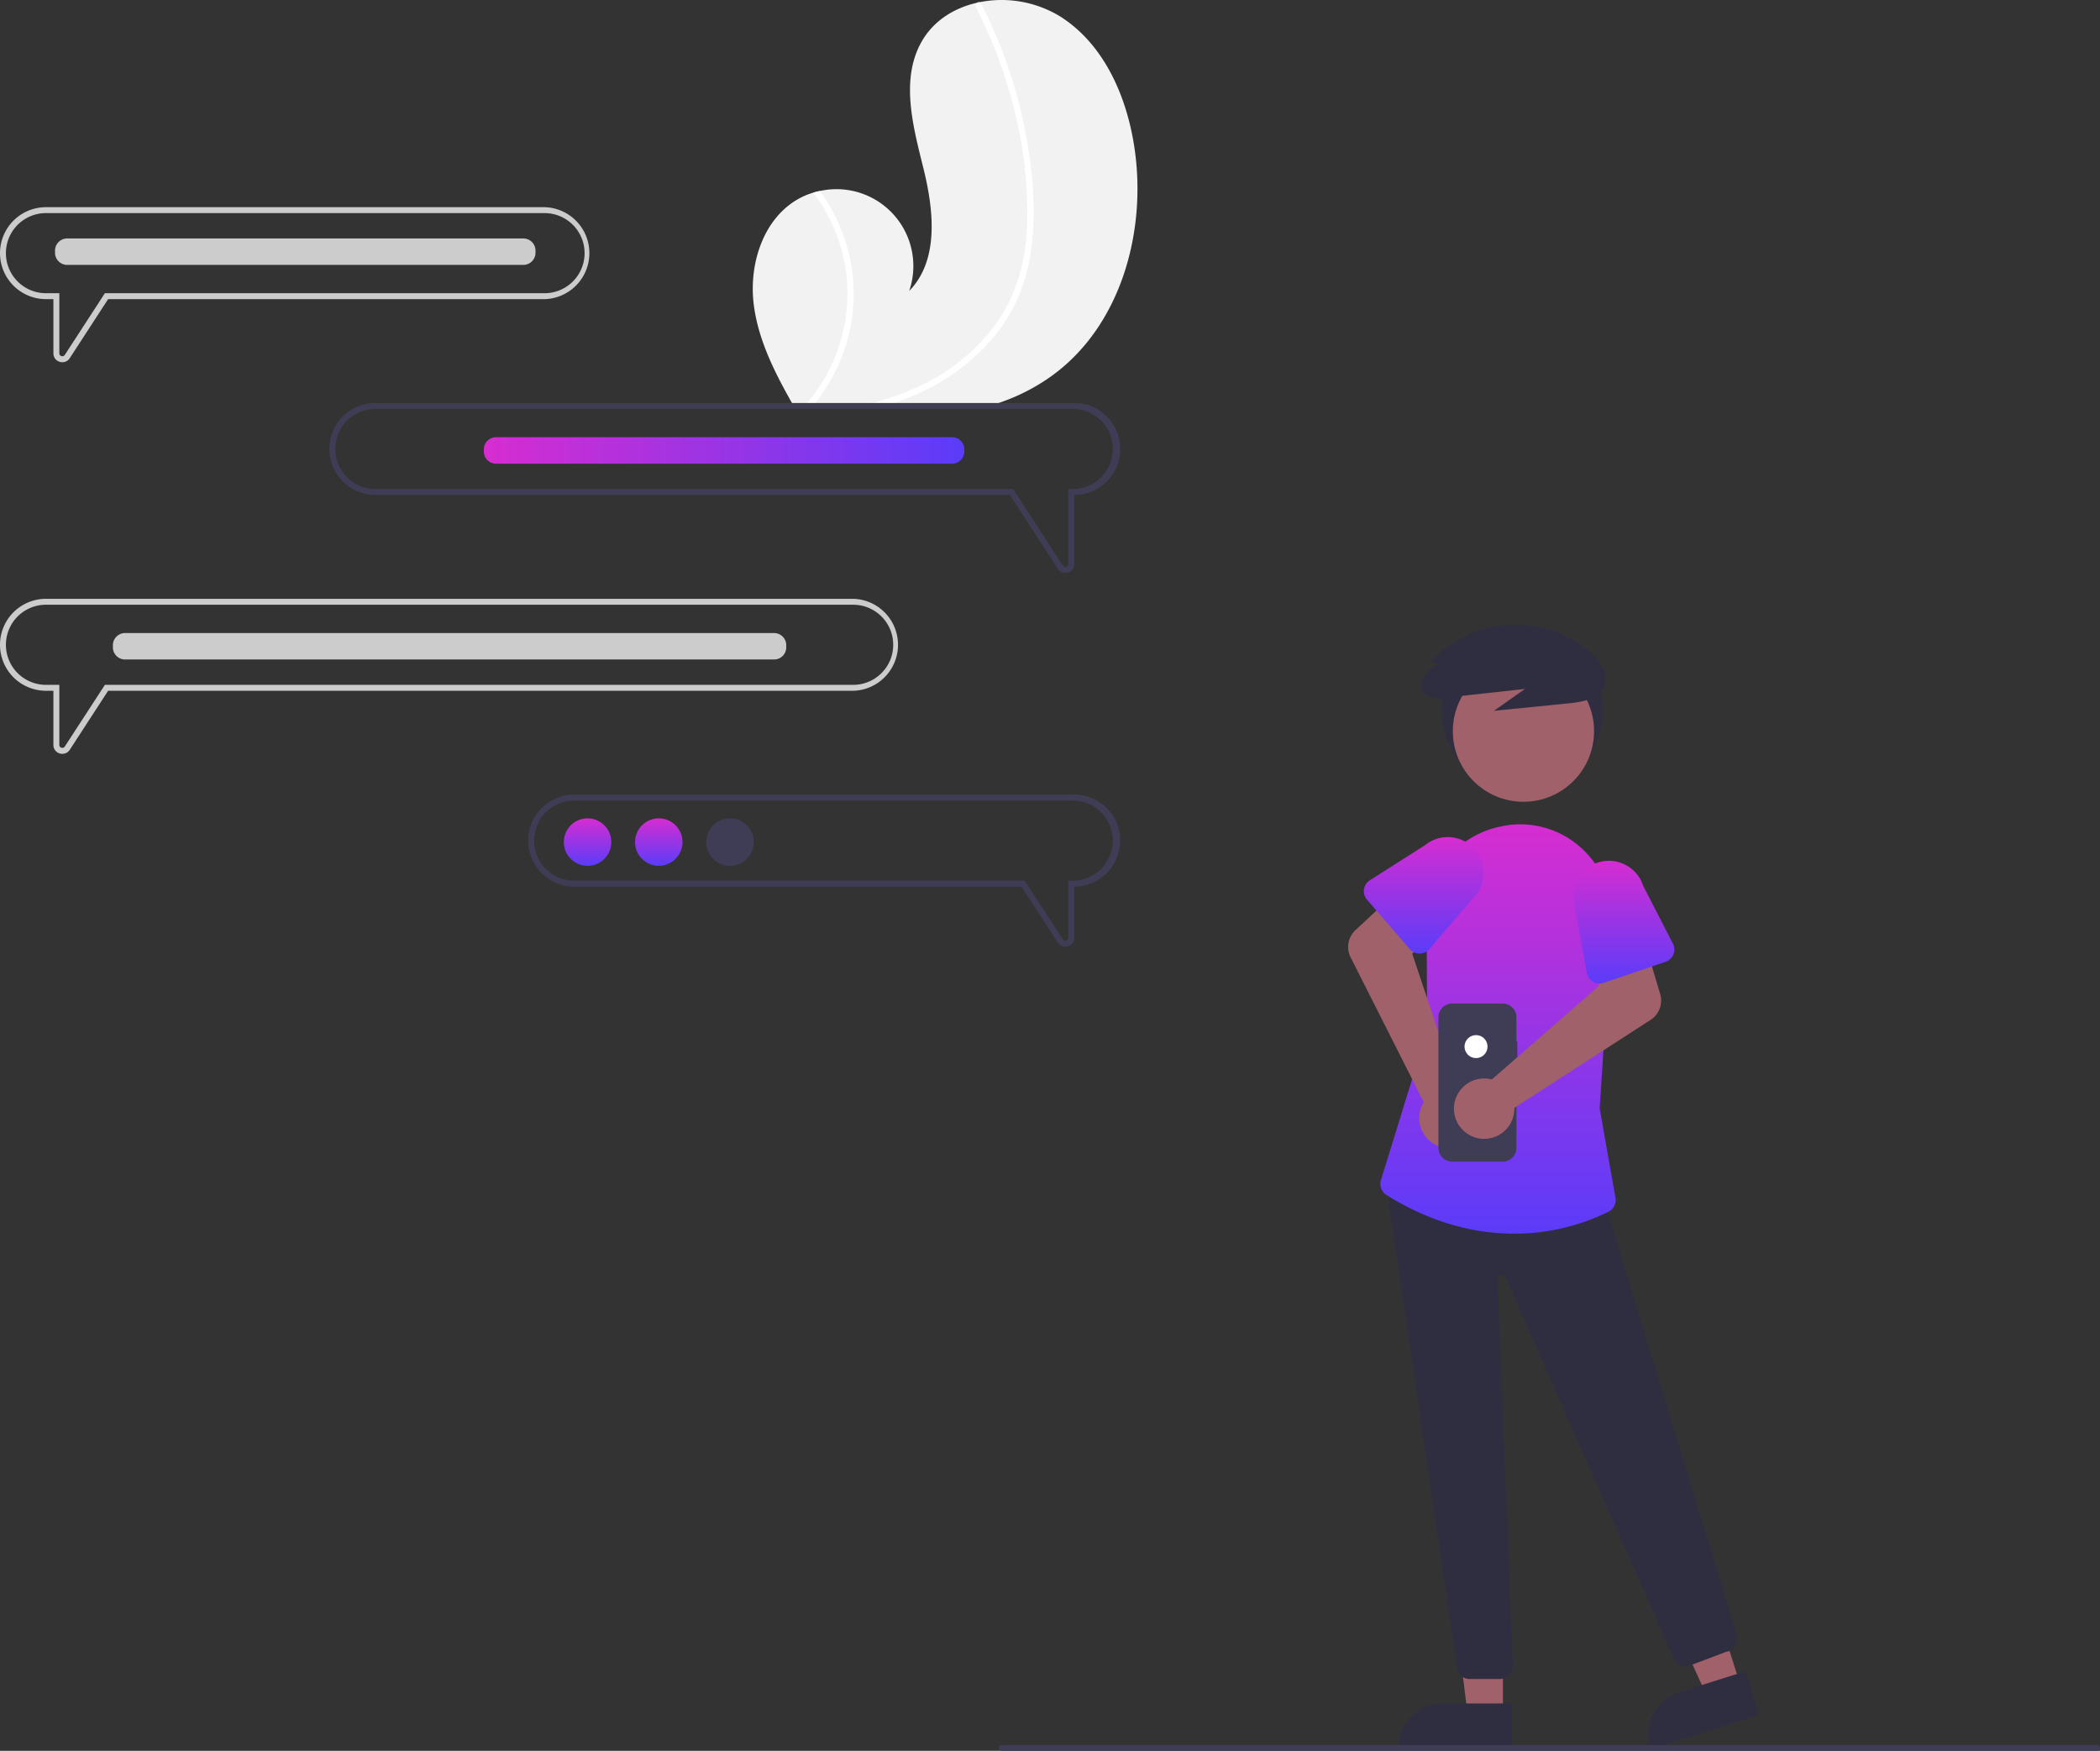 <svg xmlns="http://www.w3.org/2000/svg" xmlns:xlink="http://www.w3.org/1999/xlink" width="730.367" height="609.071" viewBox="0 0 730.367 609.071"><rect x="0" y="0" width="730.367" height="609.071" fill="#333333" stroke="none"/><defs><linearGradient id="a" x1="0.5" x2="0.5" y2="1" gradientUnits="objectBoundingBox"><stop offset="0" stop-color="#d62dd1"/><stop offset="1" stop-color="#5b3cf9"/></linearGradient><linearGradient id="f" x1="0" y1="0.5" x2="1" y2="0.5" xlink:href="#a"/></defs><g transform="translate(-0.005 0.011)"><path d="M600.554,276.255a69.2,69.2,0,0,1-16.48,8.711c-1.519.57-3.06,1.094-4.61,1.564h-68.7c-.3-.524-.593-1.04-.888-1.564-5.939-10.564-11.376-21.545-12.895-33.491-1.785-14.049,3.22-29.959,15.591-36.863a25.191,25.191,0,0,1,5.119-2.149c.736-.22,1.488-.4,2.248-.562a26.744,26.744,0,0,1,31.1,34.767c10.488-10.754,8.528-28.19,4.914-42.763s-8.012-30.795-.638-43.887c4.093-7.283,11.3-11.809,19.38-13.624.251-.053.5-.106.745-.159a39.076,39.076,0,0,1,28.045,4.913c15.454,9.743,23.4,28.213,25.972,46.31C633.611,226.573,624.423,259.062,600.554,276.255Z" transform="translate(-234.814 -145.47)" fill="#f2f2f2"/><path d="M525.538,221.174a60.192,60.192,0,0,1,5.194,37.44,61.736,61.736,0,0,1-11.878,26.352c-.41.524-.828,1.048-1.261,1.564h-2.84c.456-.516.9-1.033,1.336-1.564a58.737,58.737,0,0,0,12.645-47.184,59.331,59.331,0,0,0-11.042-25.319c.737-.22,1.489-.4,2.248-.562a61.024,61.024,0,0,1,5.6,9.273Z" transform="translate(-234.814 -145.47)" fill="#fff"/><path d="M593.78,229.588a66.415,66.415,0,0,1-4.58,18.7,57.746,57.746,0,0,1-8.946,14.611A73.807,73.807,0,0,1,551.9,283.34c-1.375.577-2.772,1.124-4.169,1.625q-2.324.843-4.678,1.564h-8.46c2.073-.463,4.123-.98,6.159-1.564a90.246,90.246,0,0,0,14.626-5.551,68.723,68.723,0,0,0,25.73-21.112c7.207-9.941,10.389-21.9,10.928-34.06a143.508,143.508,0,0,0-4.078-38.913,163.121,163.121,0,0,0-13.723-37.386,1.174,1.174,0,0,1,.463-1.549.986.986,0,0,1,.745-.16.9.9,0,0,1,.577.494c.752,1.466,1.488,2.931,2.195,4.412a165.476,165.476,0,0,1,12.933,38.791C593.749,202.872,595.146,216.4,593.78,229.588Z" transform="translate(-234.814 -145.47)" fill="#fff"/><circle cx="28" cy="28" r="28" transform="translate(501.357 219.076)" fill="#2f2e41"/><path d="M522.715,596.582H510.456l-5.833-47.288h18.1Z" fill="#a0616a"/><path d="M760.656,753.936H721.125v-.5a15.386,15.386,0,0,1,15.387-15.387h24.144Z" transform="translate(-234.814 -145.47)" fill="#2f2e41"/><path d="M605.288,586.134,593.6,589.84l-19.855-43.313,17.248-5.469Z" fill="#a0616a"/><path d="M846.675,741.987l-37.682,11.949-.151-.477a15.386,15.386,0,0,1,10.016-19.318h0l23.015-7.3Z" transform="translate(-234.814 -145.47)" fill="#2f2e41"/><path d="M756.506,729.546H746.019a4.5,4.5,0,0,1-4.43-3.708l-25-170.812,74.456,2.533,47.882,156.859a4.5,4.5,0,0,1-3.748,5.659l-13.515,5.12a4.474,4.474,0,0,1-4.643-2.651L758.465,589.881a1.5,1.5,0,0,0-2.871.665L761,724.864a4.5,4.5,0,0,1-4.5,4.682Z" transform="translate(-234.814 -145.47)" fill="#2f2e41"/><circle cx="24.561" cy="24.561" r="24.561" transform="translate(505.292 229.783)" fill="#a0616a"/><path d="M761.378,574.61c-12.7,0-27.977-3.209-44.366-13.456A4.516,4.516,0,0,1,715.09,556l16.08-52.026-.2-42.334a32.223,32.223,0,0,1,24.948-28.479c.292-.067.585-.132.882-.2a31.426,31.426,0,0,1,28.273,7.77,32.44,32.44,0,0,1,10.153,28.1l-4.052,62.186,5.5,31.149a4.467,4.467,0,0,1-2.352,4.773,73.363,73.363,0,0,1-32.94,7.668Z" transform="translate(-234.814 -145.47)" fill="url(#a)"/><path d="M743.288,524.842a10.529,10.529,0,0,0-1.56-.561l-15.737-47.03,7.969-9.036-12.066-13.809-15.661,14.626a8,8,0,0,0-1.681,9.453l25.432,50.365a10.5,10.5,0,1,0,13.305-4.008Z" transform="translate(-234.814 -145.47)" fill="#a0616a"/><path d="M725.126,475.61l-14.871-17.187a4.5,4.5,0,0,1,.989-6.742l19.123-12.155a12.5,12.5,0,0,1,16.3,18.949L731.94,475.6a4.5,4.5,0,0,1-6.814.01Z" transform="translate(-234.814 -145.47)" fill="url(#a)"/><path d="M735.152,376.339a16.2,16.2,0,0,0-5,4.321c-1.189,1.825-1.431,4.364.054,5.99,1.755,1.922,4.929,1.789,7.621,1.492l27.36-3.015-10.771,7.6,25.895-2.583c4.525-.451,9.74-1.308,11.945-5.011,2.587-4.345-.706-9.739-4.641-13.1a40.344,40.344,0,0,0-28.444-9.214,39.526,39.526,0,0,0-26.731,12.911Z" transform="translate(-234.814 -145.47)" fill="#2f2e41"/><path d="M762.525,507.621h-.3V499.34a4.793,4.793,0,0,0-4.793-4.793H739.884a4.793,4.793,0,0,0-4.793,4.793v45.432a4.793,4.793,0,0,0,4.793,4.793H757.43a4.793,4.793,0,0,0,4.793-4.793V513.516h.3Z" transform="translate(-234.814 -145.47)" fill="#3f3d56"/><circle cx="4" cy="4" r="4" transform="translate(509.357 360.076)" fill="#fff"/><path d="M752.041,520.683a10.536,10.536,0,0,1,1.629.3l37.341-32.636L788.7,476.527l17.389-5.821,6.126,20.535a8,8,0,0,1-3.325,9.007L761.5,530.864a10.5,10.5,0,1,1-9.457-10.181Z" transform="translate(-234.814 -145.47)" fill="#a0616a"/><path d="M788.859,486.992a4.5,4.5,0,0,1-2.147-3.071L782.656,461.7a12.5,12.5,0,1,1,23.64-8.119l10.362,20.151a4.5,4.5,0,0,1-2.553,6.318l-21.517,7.319a4.5,4.5,0,0,1-3.728-.38Z" transform="translate(-234.814 -145.47)" fill="url(#a)"/><path d="M607.914,421.88H434.524a16,16,0,0,0,0,32h155.54l12.68,19.49a3.032,3.032,0,0,0,2.56,1.42,3.178,3.178,0,0,0,.91-.13,3.043,3.043,0,0,0,2.22-2.97V453.87a16,16,0,1,0-.52-31.992Zm0,29.94h-1.55v19.87a1.026,1.026,0,0,1-1.89.56L591.2,451.82H434.524a13.935,13.935,0,1,1,0-27.87h173.39a13.935,13.935,0,0,1,0,27.87Z" transform="translate(-234.814 -145.47)" fill="#3f3d56"/><path d="M531.544,353.77H250.814a15.995,15.995,0,1,0,0,31.99h2.58V404.6a3.037,3.037,0,0,0,2.21,2.97,3.3,3.3,0,0,0,.92.13,3.022,3.022,0,0,0,2.56-1.41l13.34-20.53h259.12a16,16,0,0,0,0-31.99Zm0,29.93H271.3l-13.95,21.46a1.033,1.033,0,0,1-1.9-.56V383.7h-4.64a13.935,13.935,0,1,1,0-27.87h280.73a13.935,13.935,0,1,1,0,27.87Z" transform="translate(-234.814 -145.47)" fill="#ccc"/><path d="M424.2,217.53H250.814a15.995,15.995,0,0,0,0,31.99h2.58v18.84a3.037,3.037,0,0,0,2.21,2.97,3.316,3.316,0,0,0,.92.14,3.032,3.032,0,0,0,2.56-1.42l13.34-20.53H424.2a16,16,0,0,0,0-31.99Zm0,29.93H271.3l-13.95,21.47a1.036,1.036,0,0,1-1.9-.57v-20.9h-4.64a13.935,13.935,0,1,1,0-27.87H424.2a13.935,13.935,0,0,1,0,27.87Z" transform="translate(-234.814 -145.47)" fill="#ccc"/><path d="M607.914,285.65H365.374a15.995,15.995,0,1,0,0,31.99h220.67l16.7,25.69a3.032,3.032,0,0,0,2.56,1.42,3.192,3.192,0,0,0,.91-.14,3.035,3.035,0,0,0,2.22-2.97v-24a16,16,0,1,0-.52-31.992Zm0,29.93h-1.55v26.06a.99.99,0,0,1-.73.99,1.007,1.007,0,0,1-1.16-.42l-17.31-26.63H365.374a13.935,13.935,0,0,1,0-27.87h242.54a13.935,13.935,0,0,1,0,27.87Z" transform="translate(-234.814 -145.47)" fill="#3f3d56"/><circle cx="8.257" cy="8.257" r="8.257" transform="translate(196.098 284.671)" fill="url(#a)"/><circle cx="8.257" cy="8.257" r="8.257" transform="translate(220.868 284.671)" fill="url(#a)"/><circle cx="8.257" cy="8.257" r="8.257" transform="translate(245.639 284.671)" fill="#3f3d56"/><path d="M504.044,365.68H278.314a4.232,4.232,0,0,0-4.23,4.23v.74a4.232,4.232,0,0,0,4.23,4.23h225.73a4.238,4.238,0,0,0,4.23-4.23v-.74a4.238,4.238,0,0,0-4.23-4.23Z" transform="translate(-234.814 -145.47)" fill="#ccc"/><path d="M416.834,228.41H258.184a4.238,4.238,0,0,0-4.23,4.23v.74a4.238,4.238,0,0,0,4.23,4.23h158.65a4.238,4.238,0,0,0,4.23-4.23v-.74a4.238,4.238,0,0,0-4.23-4.23Z" transform="translate(-234.814 -145.47)" fill="#ccc"/><path d="M565.974,297.56H407.324a4.238,4.238,0,0,0-4.23,4.23v.74a4.238,4.238,0,0,0,4.23,4.23h158.65a4.23,4.23,0,0,0,4.22-4.23v-.74a4.23,4.23,0,0,0-4.221-4.23Z" transform="translate(-234.814 -145.47)" fill="url(#f)"/><path d="M964.186,754.53h-381a1,1,0,0,1,0-2h381a1,1,0,0,1,0,2Z" transform="translate(-234.814 -145.47)" fill="#3f3d56"/></g></svg>